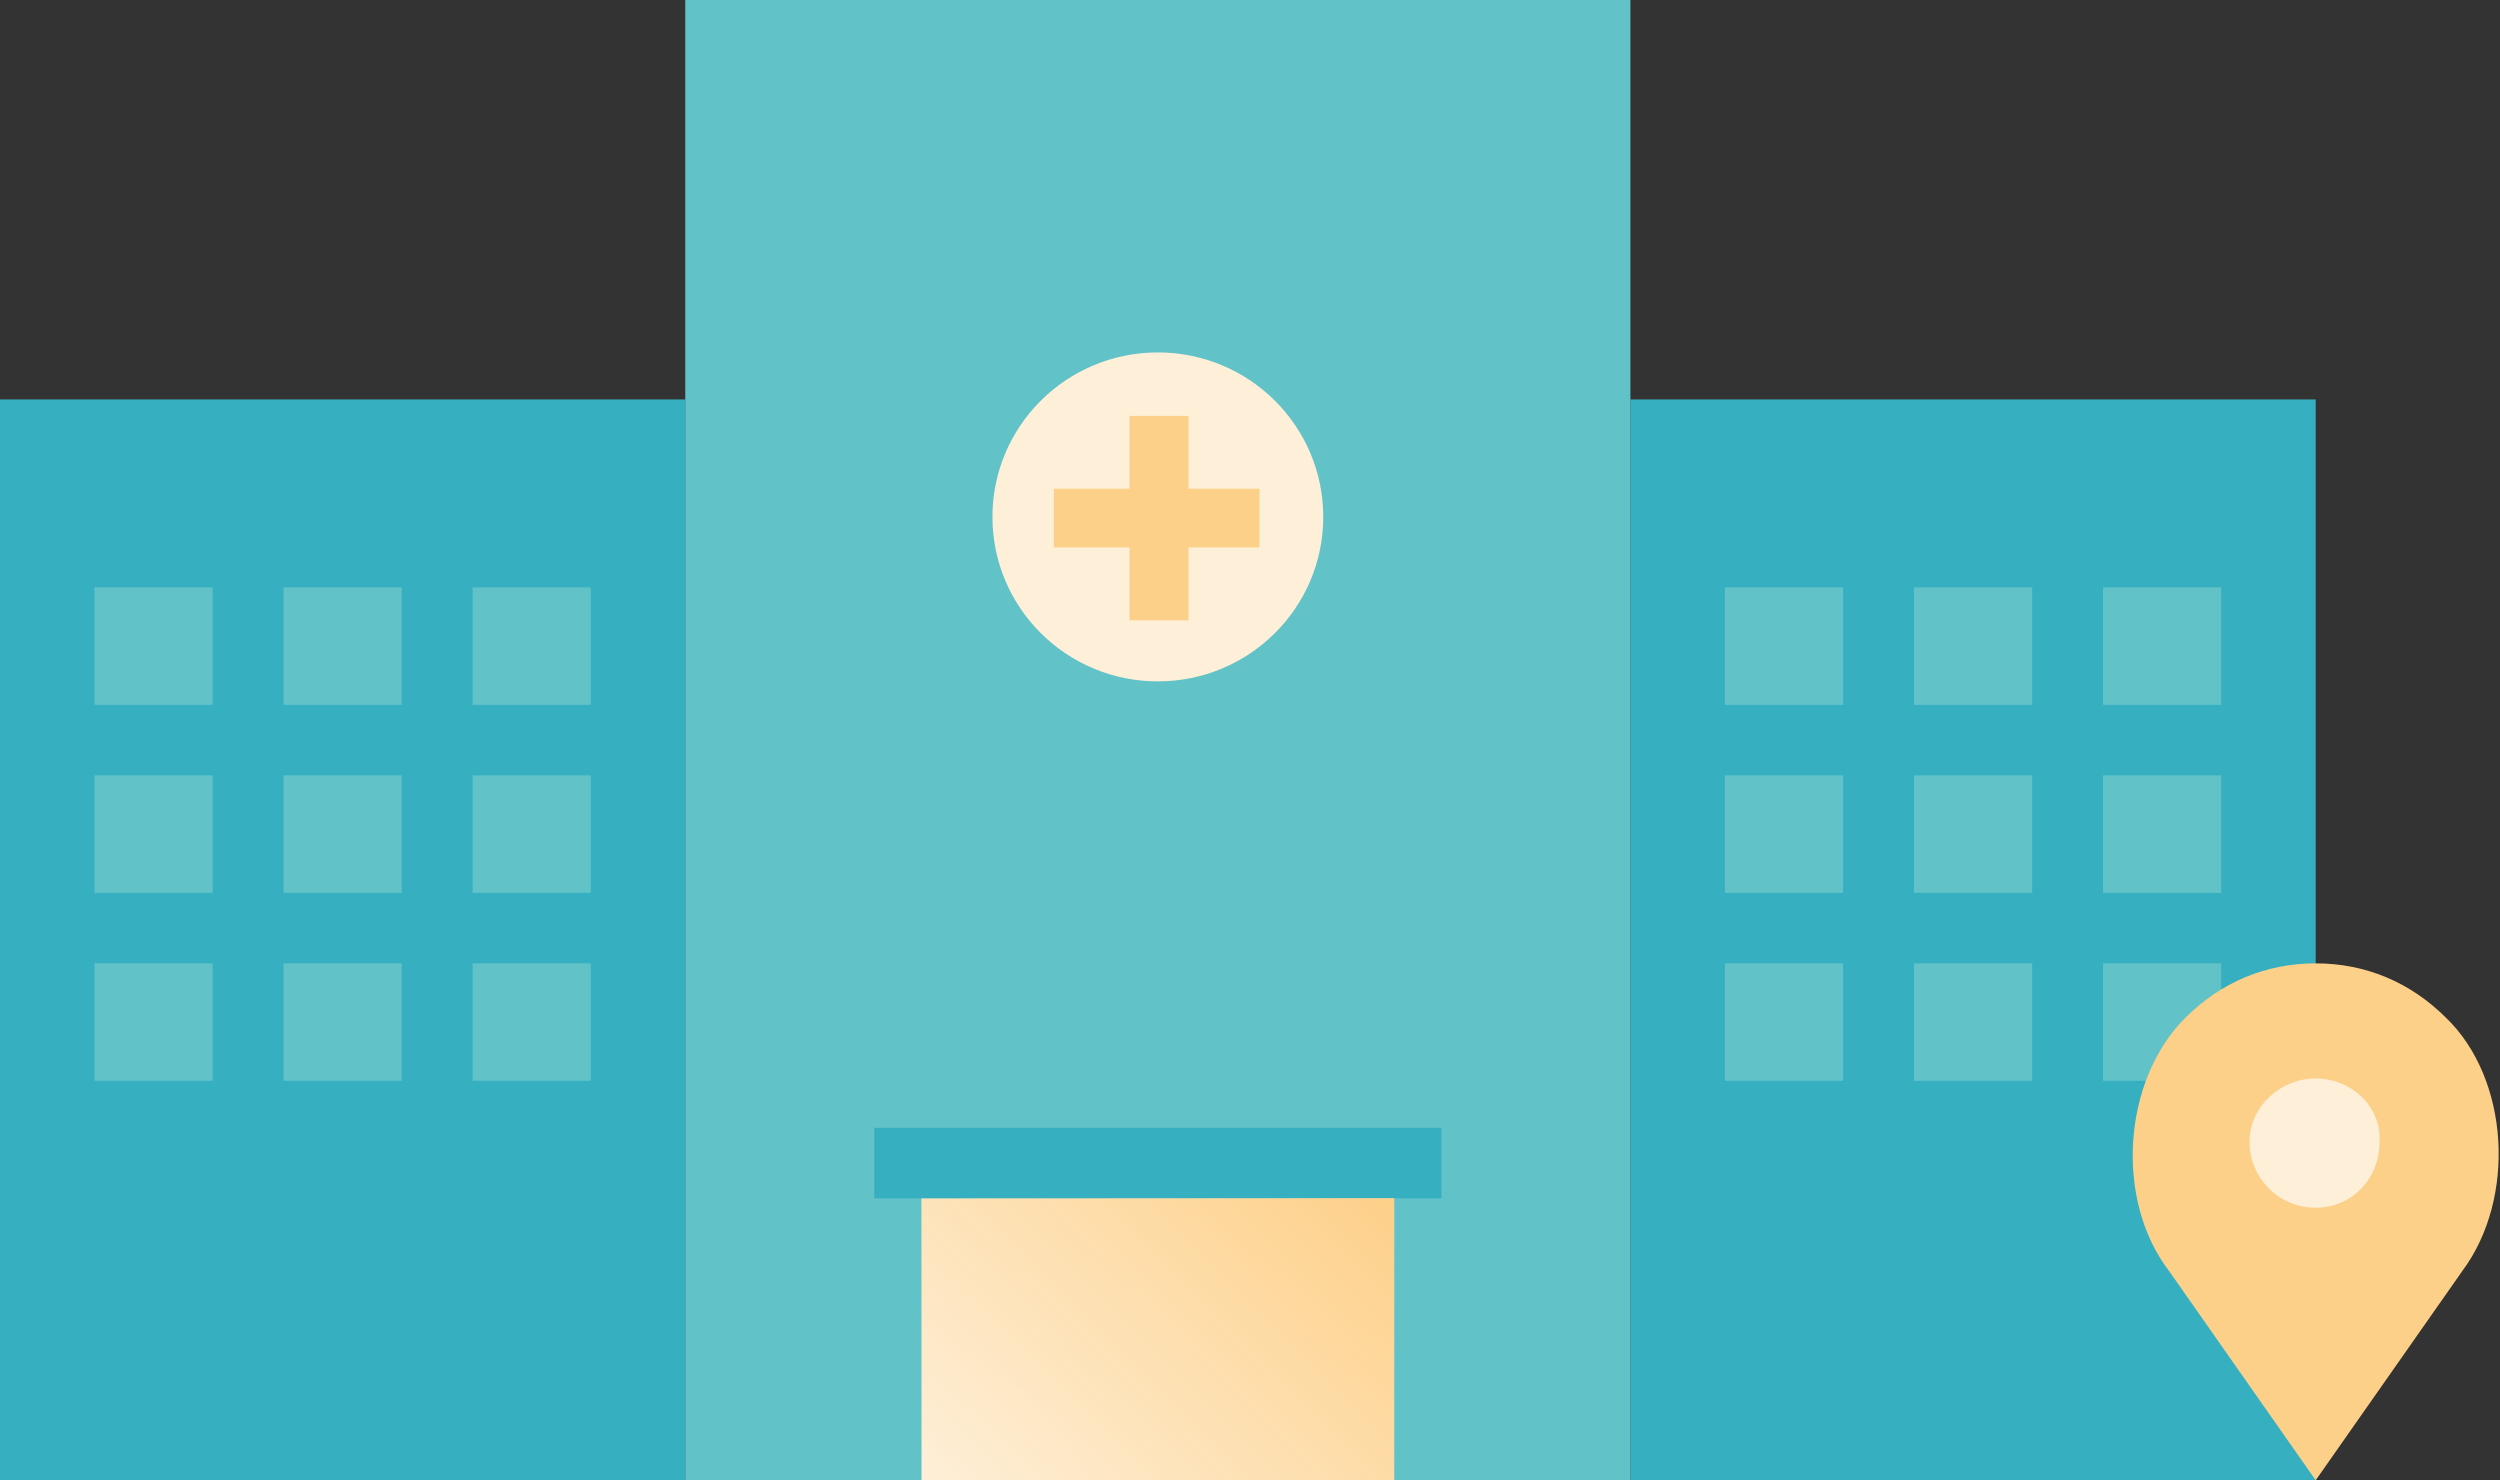 <svg width="76" height="45" viewBox="0 0 76 45" fill="none" xmlns="http://www.w3.org/2000/svg">
<rect x="0" y="0" width="76" height="45" fill="#333333" stroke="none"/>
<path d="M70.397 12.143H49.565V45H70.397V12.143Z" fill="#36AFC1"/>
<path d="M20.832 12.143H0V45H20.832V12.143Z" fill="#36AFC1"/>
<path d="M49.565 0H20.832V45H49.565V0Z" fill="#61C2C8"/>
<path d="M42.382 36.429H28.015V45H42.382V36.429Z" fill="#FEEFD8"/>
<path d="M35.199 20.714C37.975 20.714 40.227 18.476 40.227 15.714C40.227 12.953 37.975 10.714 35.199 10.714C32.421 10.714 30.17 12.953 30.17 15.714C30.17 18.476 32.421 20.714 35.199 20.714Z" fill="#FEEFD8"/>
<path d="M36.132 12.643H34.337V18.857H36.132V12.643Z" fill="#FDD089"/>
<path d="M38.287 16.643V14.857L32.038 14.857V16.643H38.287Z" fill="#FDD089"/>
<path d="M67.524 21.428V17.857H63.932V21.428H67.524Z" fill="#61C2C8"/>
<path d="M61.777 21.428V17.857H58.185V21.428H61.777Z" fill="#61C2C8"/>
<path d="M56.03 21.428V17.857H52.438V21.428H56.03Z" fill="#61C2C8"/>
<path d="M67.524 27.143V23.571H63.932V27.143H67.524Z" fill="#61C2C8"/>
<path d="M61.777 27.143V23.571H58.185V27.143H61.777Z" fill="#61C2C8"/>
<path d="M56.03 27.143V23.571H52.438V27.143H56.03Z" fill="#61C2C8"/>
<path d="M67.524 32.857V29.286H63.932V32.857H67.524Z" fill="#61C2C8"/>
<path d="M61.777 32.857V29.286H58.185V32.857H61.777Z" fill="#61C2C8"/>
<path d="M56.03 32.857V29.286H52.438V32.857H56.03Z" fill="#61C2C8"/>
<path d="M43.819 36.429V34.286H26.578V36.429H43.819Z" fill="#36AFC1"/>
<path d="M17.958 21.428V17.857H14.367V21.428H17.958Z" fill="#61C2C8"/>
<path d="M12.212 21.428V17.857H8.62V21.428H12.212Z" fill="#61C2C8"/>
<path d="M6.465 21.428L6.465 17.857H2.873L2.873 21.428H6.465Z" fill="#61C2C8"/>
<path d="M17.958 27.143V23.571H14.367V27.143H17.958Z" fill="#61C2C8"/>
<path d="M12.212 27.143V23.571H8.62V27.143H12.212Z" fill="#61C2C8"/>
<path d="M6.465 27.143L6.465 23.571H2.873L2.873 27.143H6.465Z" fill="#61C2C8"/>
<path d="M17.958 32.857V29.286H14.367V32.857H17.958Z" fill="#61C2C8"/>
<path d="M12.212 32.857V29.286H8.62V32.857H12.212Z" fill="#61C2C8"/>
<path d="M6.465 32.857L6.465 29.286H2.873L2.873 32.857H6.465Z" fill="#61C2C8"/>
<path d="M42.382 36.429H28.015V45H42.382V36.429Z" fill="url(#paint0_linear)"/>
<path d="M74.348 30.929C73.27 29.857 71.906 29.286 70.397 29.286C68.888 29.286 67.524 29.857 66.446 30.929C64.507 32.857 64.291 36.5 65.943 38.643L70.397 45L74.851 38.643C76.503 36.429 76.287 32.786 74.348 30.929Z" fill="#FDD089"/>
<path d="M70.397 32.786C69.32 32.786 68.386 33.643 68.386 34.714C68.386 35.786 69.248 36.714 70.397 36.714C71.475 36.714 72.337 35.857 72.337 34.714C72.408 33.643 71.475 32.786 70.397 32.786Z" fill="#FEEFD8"/>
<defs>
<linearGradient id="paint0_linear" x1="29.452" y1="46.429" x2="40.88" y2="34.935" gradientUnits="userSpaceOnUse">
<stop stop-color="#FDD089" stop-opacity="0"/>
<stop offset="1" stop-color="#FDD089"/>
</linearGradient>
</defs>
</svg>
